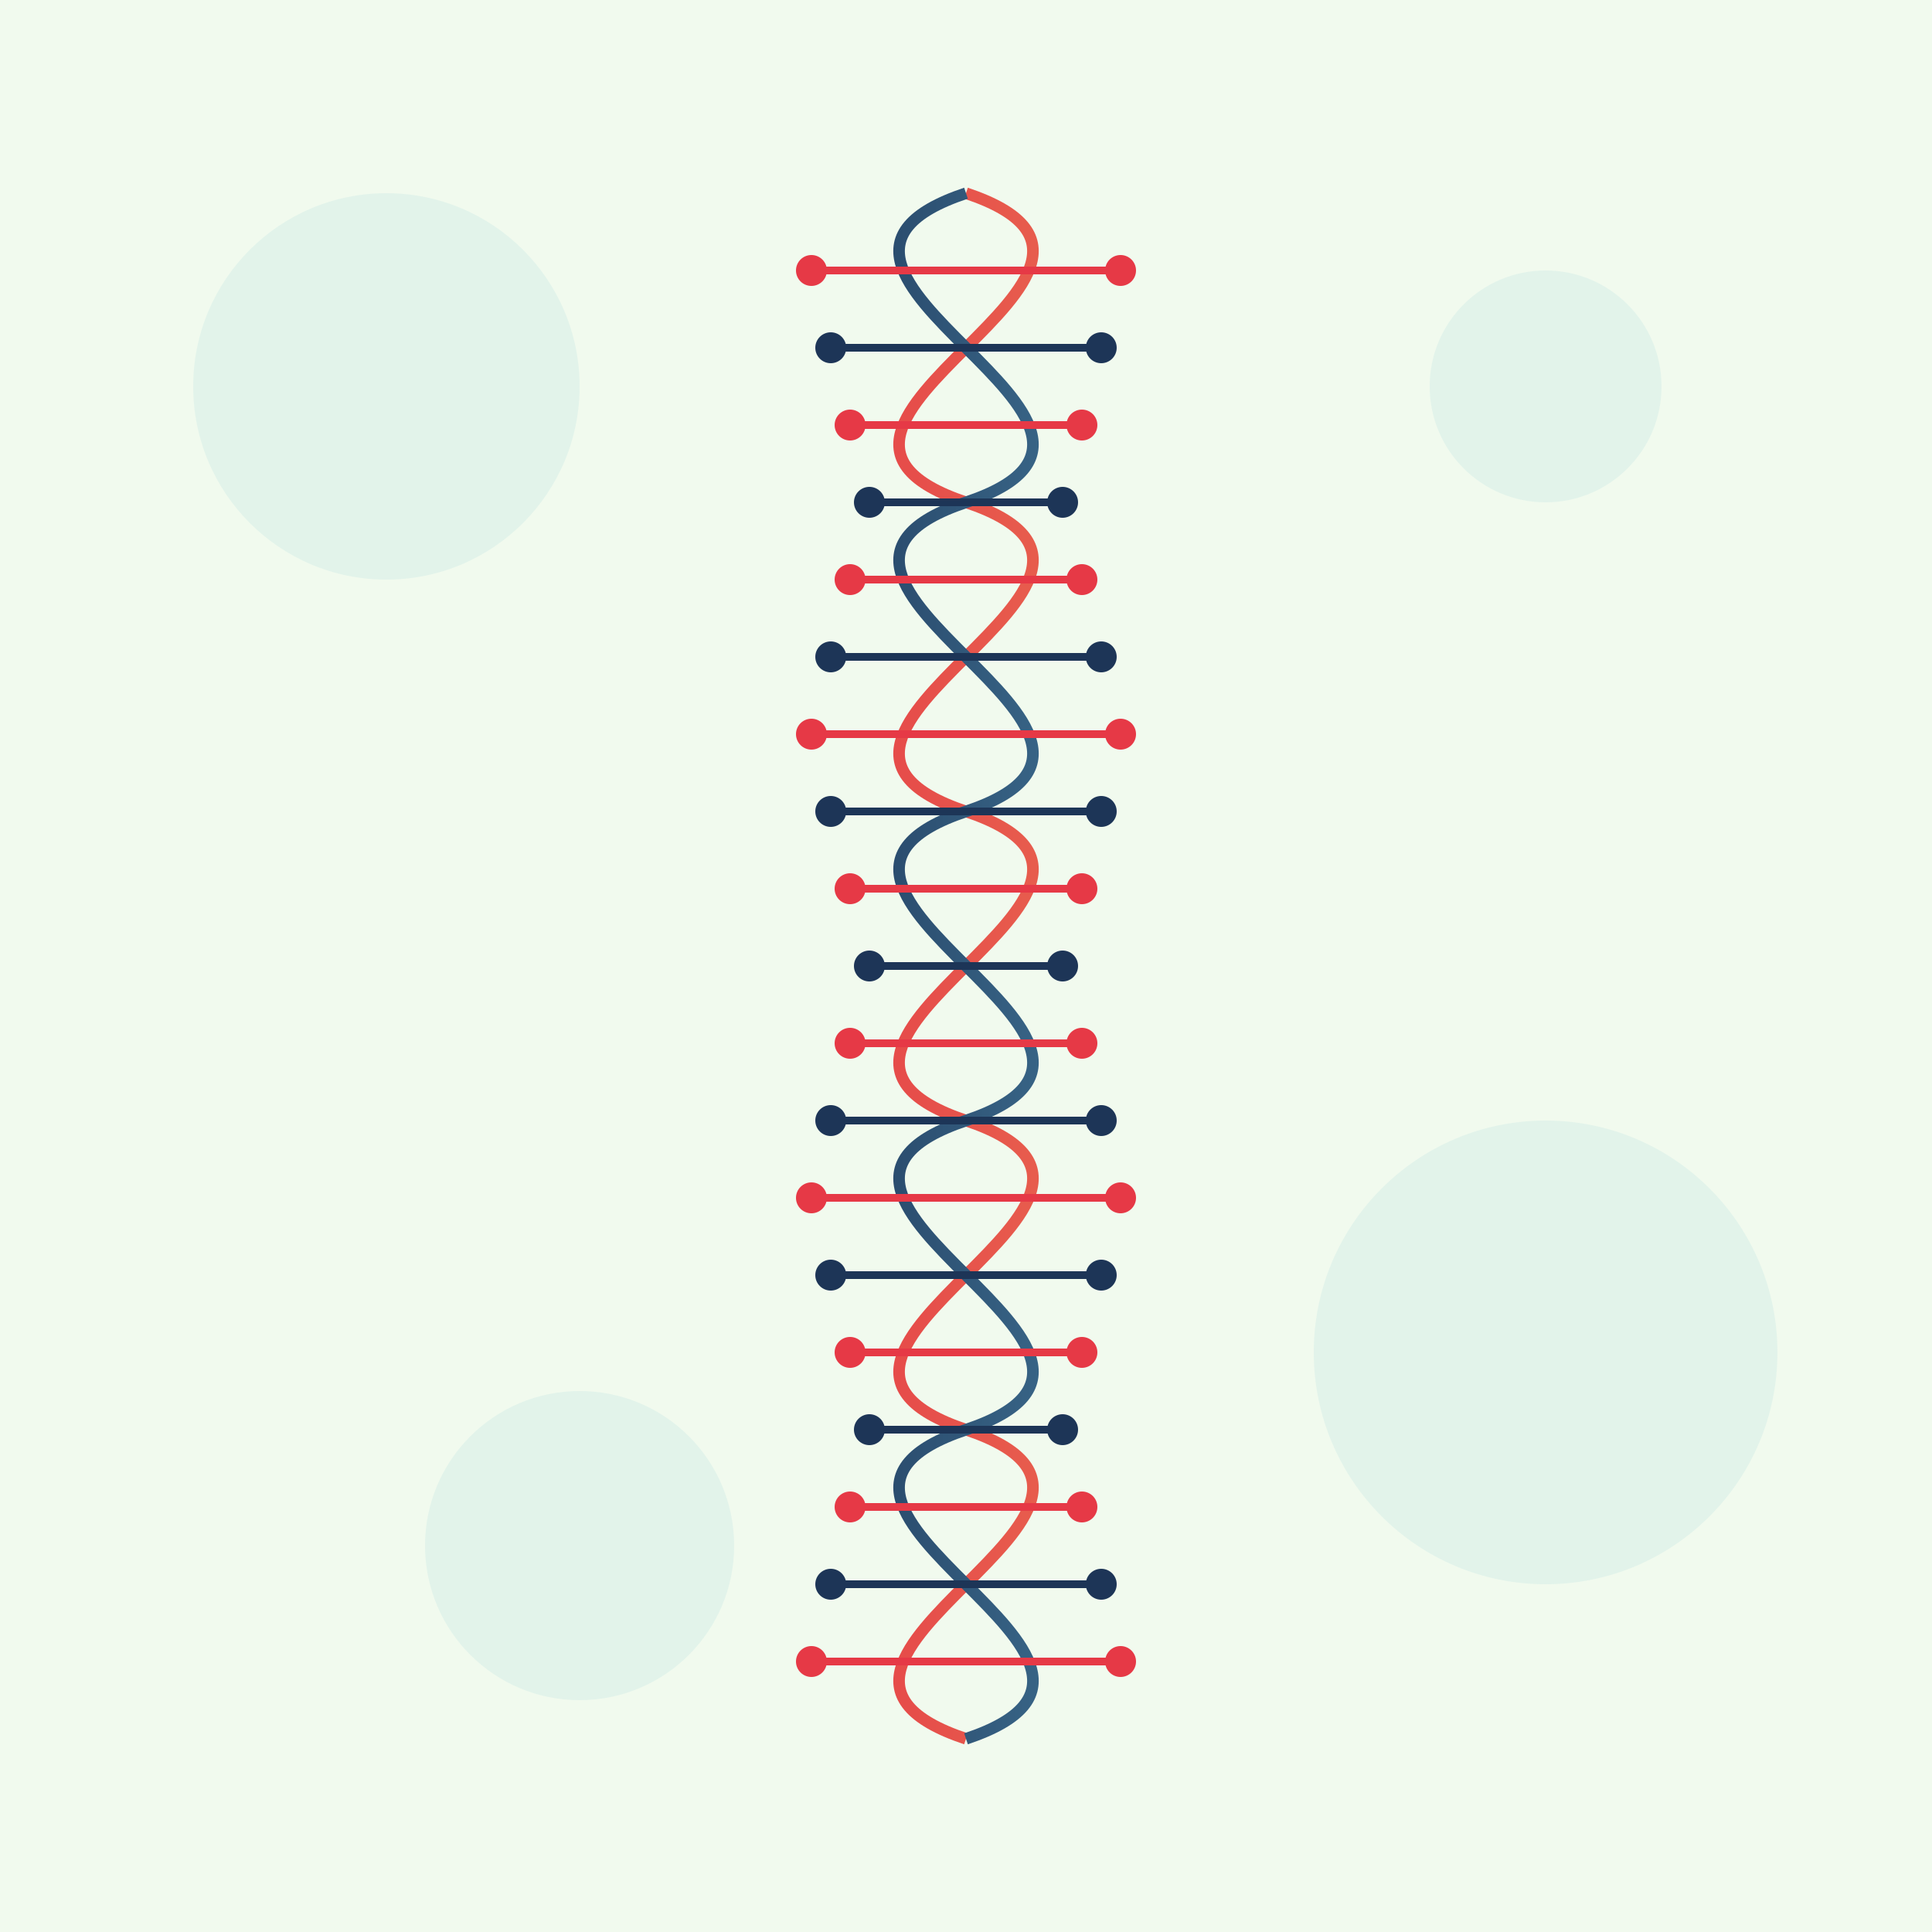 <svg width="500" height="500" xmlns="http://www.w3.org/2000/svg">
  <rect width="500" height="500" fill="#f1faee" />
  
  <defs>
    <linearGradient id="gradA" x1="0%" y1="0%" x2="100%" y2="0%">
      <stop offset="0%" style="stop-color:#e63946;stop-opacity:1" />
      <stop offset="100%" style="stop-color:#e76f51;stop-opacity:1" />
    </linearGradient>
    <linearGradient id="gradB" x1="0%" y1="0%" x2="100%" y2="0%">
      <stop offset="0%" style="stop-color:#1d3557;stop-opacity:1" />
      <stop offset="100%" style="stop-color:#457b9d;stop-opacity:1" />
    </linearGradient>
  </defs>
  
  <!-- Background pattern -->
  <g fill="#a8dadc" fill-opacity="0.2">
    <circle cx="100" cy="100" r="50" />
    <circle cx="400" cy="100" r="30" />
    <circle cx="150" cy="400" r="40" />
    <circle cx="400" cy="350" r="60" />
  </g>
  
  <!-- DNA Helix -->
  <g transform="translate(250, 250)">
    <!-- Helix backbones -->
    <path d="M 0,-200 
              C 60,-180 -60,-140 0,-120 
              C 60,-100 -60,-60 0,-40 
              C 60,-20 -60,20 0,40 
              C 60,60 -60,100 0,120 
              C 60,140 -60,180 0,200" 
          fill="none" stroke="url(#gradA)" stroke-width="3" />
    
    <path d="M 0,-200 
              C -60,-180 60,-140 0,-120 
              C -60,-100 60,-60 0,-40 
              C -60,-20 60,20 0,40 
              C -60,60 60,100 0,120 
              C -60,140 60,180 0,200" 
          fill="none" stroke="url(#gradB)" stroke-width="3" />
    
    <!-- Base pairs -->
    <line x1="-40" y1="-180" x2="40" y2="-180" stroke="#e63946" stroke-width="2" />
    <line x1="-35" y1="-160" x2="35" y2="-160" stroke="#1d3557" stroke-width="2" />
    <line x1="-30" y1="-140" x2="30" y2="-140" stroke="#e63946" stroke-width="2" />
    <line x1="-25" y1="-120" x2="25" y2="-120" stroke="#1d3557" stroke-width="2" />
    <line x1="-30" y1="-100" x2="30" y2="-100" stroke="#e63946" stroke-width="2" />
    <line x1="-35" y1="-80" x2="35" y2="-80" stroke="#1d3557" stroke-width="2" />
    <line x1="-40" y1="-60" x2="40" y2="-60" stroke="#e63946" stroke-width="2" />
    <line x1="-35" y1="-40" x2="35" y2="-40" stroke="#1d3557" stroke-width="2" />
    <line x1="-30" y1="-20" x2="30" y2="-20" stroke="#e63946" stroke-width="2" />
    <line x1="-25" y1="0" x2="25" y2="0" stroke="#1d3557" stroke-width="2" />
    <line x1="-30" y1="20" x2="30" y2="20" stroke="#e63946" stroke-width="2" />
    <line x1="-35" y1="40" x2="35" y2="40" stroke="#1d3557" stroke-width="2" />
    <line x1="-40" y1="60" x2="40" y2="60" stroke="#e63946" stroke-width="2" />
    <line x1="-35" y1="80" x2="35" y2="80" stroke="#1d3557" stroke-width="2" />
    <line x1="-30" y1="100" x2="30" y2="100" stroke="#e63946" stroke-width="2" />
    <line x1="-25" y1="120" x2="25" y2="120" stroke="#1d3557" stroke-width="2" />
    <line x1="-30" y1="140" x2="30" y2="140" stroke="#e63946" stroke-width="2" />
    <line x1="-35" y1="160" x2="35" y2="160" stroke="#1d3557" stroke-width="2" />
    <line x1="-40" y1="180" x2="40" y2="180" stroke="#e63946" stroke-width="2" />
    
    <!-- Base pair nodes -->
    <circle cx="-40" cy="-180" r="4" fill="#e63946" />
    <circle cx="40" cy="-180" r="4" fill="#e63946" />
    <circle cx="-35" cy="-160" r="4" fill="#1d3557" />
    <circle cx="35" cy="-160" r="4" fill="#1d3557" />
    <circle cx="-30" cy="-140" r="4" fill="#e63946" />
    <circle cx="30" cy="-140" r="4" fill="#e63946" />
    <circle cx="-25" cy="-120" r="4" fill="#1d3557" />
    <circle cx="25" cy="-120" r="4" fill="#1d3557" />
    <circle cx="-30" cy="-100" r="4" fill="#e63946" />
    <circle cx="30" cy="-100" r="4" fill="#e63946" />
    <circle cx="-35" cy="-80" r="4" fill="#1d3557" />
    <circle cx="35" cy="-80" r="4" fill="#1d3557" />
    <circle cx="-40" cy="-60" r="4" fill="#e63946" />
    <circle cx="40" cy="-60" r="4" fill="#e63946" />
    <circle cx="-35" cy="-40" r="4" fill="#1d3557" />
    <circle cx="35" cy="-40" r="4" fill="#1d3557" />
    <circle cx="-30" cy="-20" r="4" fill="#e63946" />
    <circle cx="30" cy="-20" r="4" fill="#e63946" />
    <circle cx="-25" cy="0" r="4" fill="#1d3557" />
    <circle cx="25" cy="0" r="4" fill="#1d3557" />
    <circle cx="-30" cy="20" r="4" fill="#e63946" />
    <circle cx="30" cy="20" r="4" fill="#e63946" />
    <circle cx="-35" cy="40" r="4" fill="#1d3557" />
    <circle cx="35" cy="40" r="4" fill="#1d3557" />
    <circle cx="-40" cy="60" r="4" fill="#e63946" />
    <circle cx="40" cy="60" r="4" fill="#e63946" />
    <circle cx="-35" cy="80" r="4" fill="#1d3557" />
    <circle cx="35" cy="80" r="4" fill="#1d3557" />
    <circle cx="-30" cy="100" r="4" fill="#e63946" />
    <circle cx="30" cy="100" r="4" fill="#e63946" />
    <circle cx="-25" cy="120" r="4" fill="#1d3557" />
    <circle cx="25" cy="120" r="4" fill="#1d3557" />
    <circle cx="-30" cy="140" r="4" fill="#e63946" />
    <circle cx="30" cy="140" r="4" fill="#e63946" />
    <circle cx="-35" cy="160" r="4" fill="#1d3557" />
    <circle cx="35" cy="160" r="4" fill="#1d3557" />
    <circle cx="-40" cy="180" r="4" fill="#e63946" />
    <circle cx="40" cy="180" r="4" fill="#e63946" />
  </g>
</svg> 